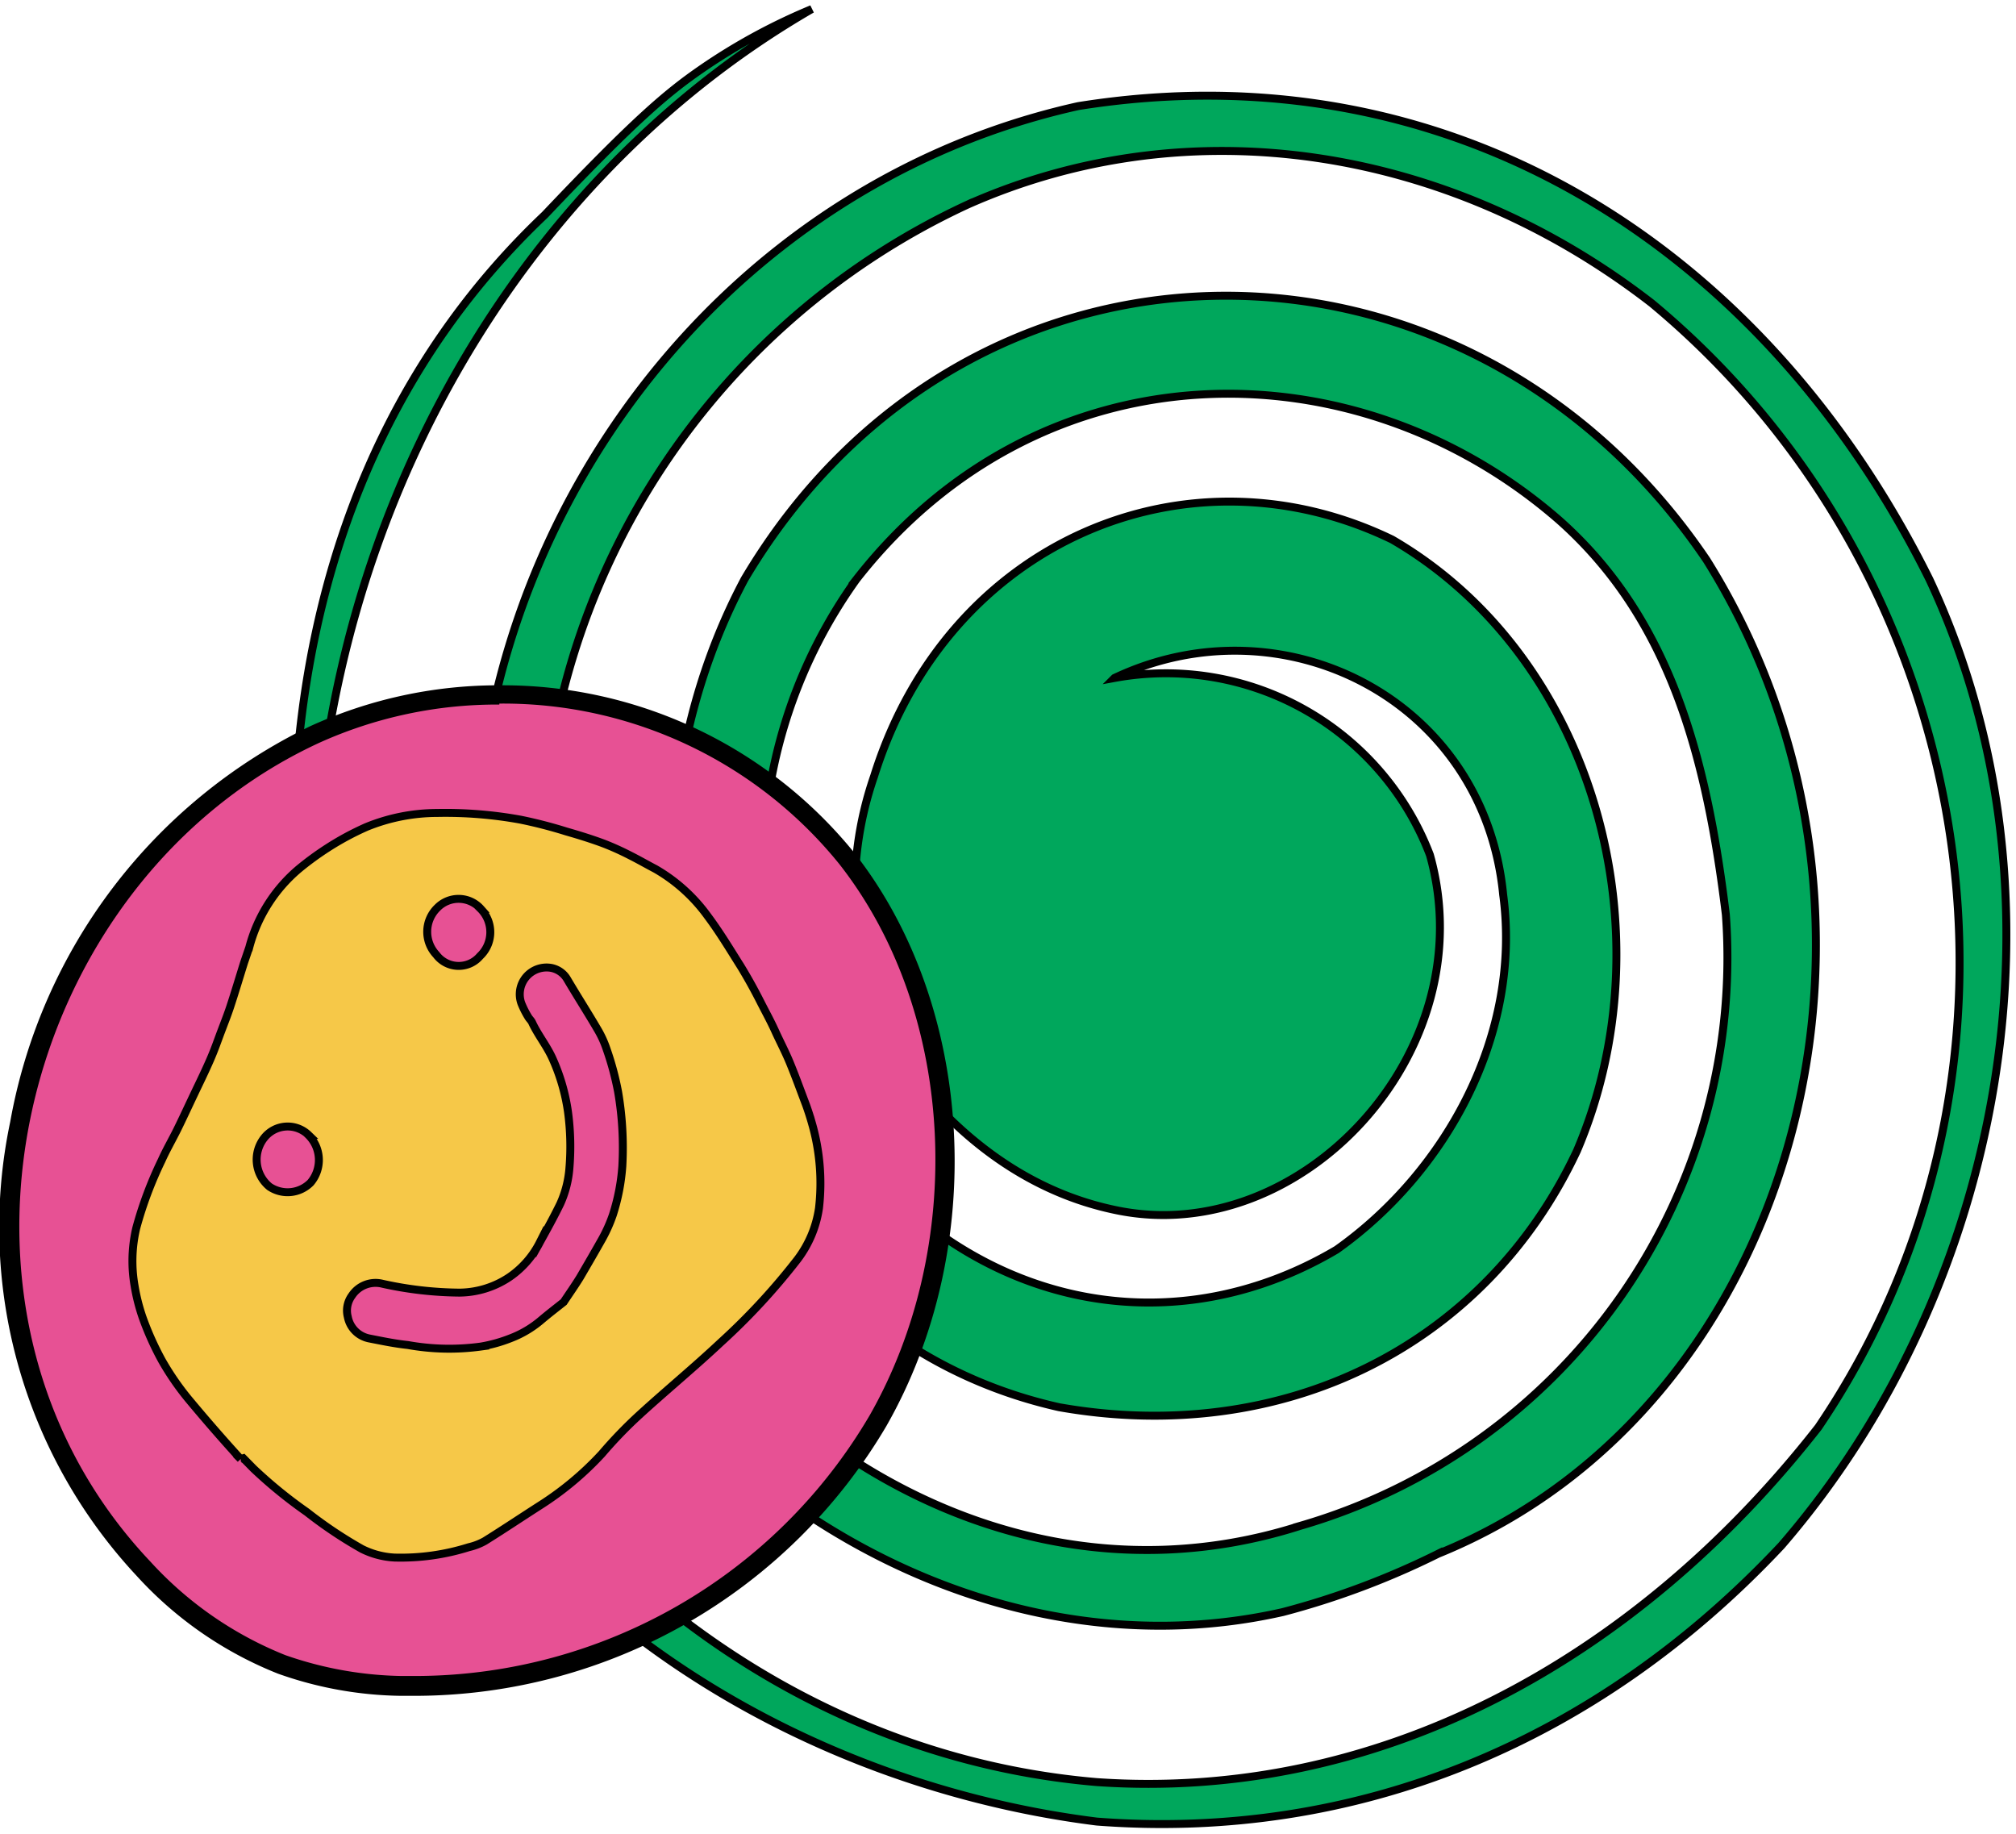 <svg xmlns="http://www.w3.org/2000/svg" fill="none" viewBox="0 0 254 231"><g clip-path="url(#clip0_2_7768)"><path fill="#00A75C" stroke="#000" stroke-miterlimit="10" d="M161.625 203.08c-39.738 9-81.711-18.314-95.678-58.071C44.961 87.883 79.914 25.785 135.854 13.366c46.636-7.447 86.253 17.392 107.24 59.624 18.63 39.733 9.327 89.411-18.655 121.721-23.318 24.84-53.608 37.259-86.254 34.761-39.616-4.973-79.306-29.812-93.224-72.044C30.97 112.723 33.3 60.57 68.643 27.071 79.89 15.209 83.97 11.74 88.367 8.708a75.088 75.088 0 0 1 13.918-7.568c-34.006 19.673-57.324 56.931-61.988 99.163-4.664 62.098 39.617 119.248 97.888 124.196 34.978 2.426 67.599-14.894 90.918-44.706 30.289-44.705 20.986-106.73-20.987-141.588-25.626-19.867-58.296-24.84-86.229-12.42a92.794 92.794 0 0 0-40.582 36.482 92.61 92.61 0 0 0-13.026 52.954c2.308 49.679 48.896 91.934 95.557 76.992a74.616 74.616 0 0 0 40.451-29.019 74.447 74.447 0 0 0 13.157-47.973c-2.429-19.89-6.996-37.259-20.987-49.678-25.626-22.365-65.267-22.365-88.561 7.447a62.787 62.787 0 0 0-2.429 69.545c16.323 22.365 41.949 27.313 62.935 14.893 13.991-9.921 23.319-27.313 20.987-44.705-2.429-24.84-27.982-37.26-48.969-27.314a35.652 35.652 0 0 1 23.909 3.965 35.579 35.579 0 0 1 15.83 18.327c6.995 24.84-16.323 49.679-39.642 44.73-11.635-2.425-20.962-9.945-27.957-19.89a44.409 44.409 0 0 1-2.429-34.76c9.327-29.813 39.617-42.232 65.267-29.813 25.626 14.894 34.953 49.679 23.294 76.992-11.635 24.839-37.285 37.259-65.267 32.311-44.28-9.946-60.725-64.597-39.617-104.306 27.982-47.204 90.917-47.204 121.207-2.425 27.982 44.73 11.659 106.731-33.812 125.19a102.09 102.09 0 0 1-19.578 7.35Z"/><path fill="#E75194" d="M52.588 212.346h-2.09a46.662 46.662 0 0 1-15.035-2.765 46.618 46.618 0 0 1-17.367-12.129 63.041 63.041 0 0 1-14.688-26.156 62.985 62.985 0 0 1-.93-29.974A67.462 67.462 0 0 1 15.16 112.38a67.586 67.586 0 0 1 24.48-20.01 55.665 55.665 0 0 1 23.27-5.045 55.93 55.93 0 0 1 24.22 5.374 55.858 55.858 0 0 1 19.502 15.318c14.89 18.969 16.517 48.756 3.886 70.83a67.669 67.669 0 0 1-24.53 24.398 67.782 67.782 0 0 1-33.401 9.101Z"/><path fill="#000" d="M62.911 88.635a54.472 54.472 0 0 1 23.745 5.212 54.395 54.395 0 0 1 19.102 15.019c14.89 18.993 15.886 48.32 3.79 69.472a66.388 66.388 0 0 1-24.133 23.928 66.498 66.498 0 0 1-32.827 8.867h-2.04a46.582 46.582 0 0 1-14.575-2.619 46.159 46.159 0 0 1-17.002-11.765c-30.169-31.874-16.663-85.603 21.18-103.141a54.375 54.375 0 0 1 22.76-4.851v-.122Zm0-2.304a57.049 57.049 0 0 0-23.804 5.142 68.895 68.895 0 0 0-24.908 20.386 68.773 68.773 0 0 0-12.912 29.463 64.319 64.319 0 0 0 .969 30.526 64.384 64.384 0 0 0 14.941 26.648 48.014 48.014 0 0 0 17.83 12.346 47.865 47.865 0 0 0 15.423 2.79h2.138a69.077 69.077 0 0 0 34.028-9.188 68.965 68.965 0 0 0 25.045-24.772c12.849-22.486 11.173-52.832-3.984-72.189a56.987 56.987 0 0 0-19.963-15.684 57.073 57.073 0 0 0-24.803-5.468Z"/><path fill="#F6C848" stroke="#000" stroke-miterlimit="10" d="M30.314 183.796a224.014 224.014 0 0 1-6.607-7.593 34.48 34.48 0 0 1-3.328-4.851 37.525 37.525 0 0 1-2.429-5.434 24.213 24.213 0 0 1-.996-3.954 18.097 18.097 0 0 1 .219-7.277 48.824 48.824 0 0 1 3.182-8.49c.607-1.358 1.36-2.644 2.016-3.978.656-1.334 1.385-2.911 2.089-4.39.704-1.48 1.384-2.863 2.016-4.318.632-1.456.947-2.426 1.409-3.639.461-1.213.777-2.013 1.117-3.032.608-1.843 1.166-3.711 1.75-5.579l.655-1.916a19.397 19.397 0 0 1 6.291-9.921 37.782 37.782 0 0 1 3.595-2.62 35.516 35.516 0 0 1 4.858-2.62 23.605 23.605 0 0 1 8.939-1.771c3.525-.07 7.049.215 10.517.849 1.935.396 3.848.89 5.733 1.48 1.603.461 3.181.946 4.736 1.528a34.28 34.28 0 0 1 3.328 1.504c1.069.534 2.113 1.14 3.182 1.698a21.105 21.105 0 0 1 6.582 5.943c1.506 2.013 2.818 4.197 4.178 6.355a64.336 64.336 0 0 1 2.43 4.367c.752 1.479 1.287 2.425 1.894 3.76.607 1.334 1.287 2.619 1.846 3.978.729 1.771 1.384 3.59 2.065 5.385.267.752.51 1.504.728 2.28a27.305 27.305 0 0 1 .875 10.673 14.038 14.038 0 0 1-2.696 6.428 82.043 82.043 0 0 1-9.716 10.504c-3.28 3.08-6.753 5.942-10.08 8.975a55.494 55.494 0 0 0-4.859 5.021 39.226 39.226 0 0 1-7.821 6.525c-2.308 1.48-4.591 3.008-6.923 4.463a7.558 7.558 0 0 1-2.016.777 28.498 28.498 0 0 1-9.352 1.309 10.352 10.352 0 0 1-4.129-1.091 54.634 54.634 0 0 1-6.922-4.633 58.38 58.38 0 0 1-6.729-5.482l-1.287-1.31-.34.097Zm40.71-19.77c.704-1.067 1.409-2.062 2.064-3.129.948-1.625 1.895-3.25 2.794-4.851.533-.962.98-1.968 1.336-3.008a25.95 25.95 0 0 0 1.19-6.113 41.71 41.71 0 0 0-.534-9.387 36.81 36.81 0 0 0-1.433-5.337 12.99 12.99 0 0 0-1.094-2.426c-1.263-2.159-2.599-4.245-3.862-6.379a2.978 2.978 0 0 0-1.992-1.456 3.381 3.381 0 0 0-3.193 1.117 3.37 3.37 0 0 0-.62 3.322c.234.59.519 1.158.85 1.698.146.267.389.461.51.728.753 1.625 1.895 2.984 2.624 4.657a24.869 24.869 0 0 1 1.894 6.574c.328 2.412.385 4.853.17 7.277a13.356 13.356 0 0 1-1.141 4.342c-.802 1.65-1.7 3.275-2.575 4.852a11.675 11.675 0 0 1-3.814 4.366 11.476 11.476 0 0 1-6.29 1.965 46.299 46.299 0 0 1-9.717-1.116 3.57 3.57 0 0 0-3.862 1.504 3.168 3.168 0 0 0-.51 2.668 3.417 3.417 0 0 0 2.696 2.717c1.603.315 3.23.655 4.858.825 3.047.549 6.163.615 9.23.194a18.743 18.743 0 0 0 3.79-1.068 13.14 13.14 0 0 0 3.789-2.256c.947-.8 1.894-1.528 2.842-2.28Zm-10.445-49.533a3.751 3.751 0 0 0-2.7-1.258 3.746 3.746 0 0 0-2.765 1.113 4.216 4.216 0 0 0-.146 5.919 3.528 3.528 0 0 0 4.257 1.111 3.51 3.51 0 0 0 1.257-.942 4.136 4.136 0 0 0 1.292-2.956 4.14 4.14 0 0 0-1.22-2.987h.025Zm-21.715 28.478a3.768 3.768 0 0 0-5.587.388 4.41 4.41 0 0 0 .68 6.137 4.085 4.085 0 0 0 5.174-.509 4.411 4.411 0 0 0-.291-6.016h.024Z"/></g><defs><clipPath id="clip0_2_7768"><path fill="#fff" d="M0 0h254v231H0z"/></clipPath></defs></svg>